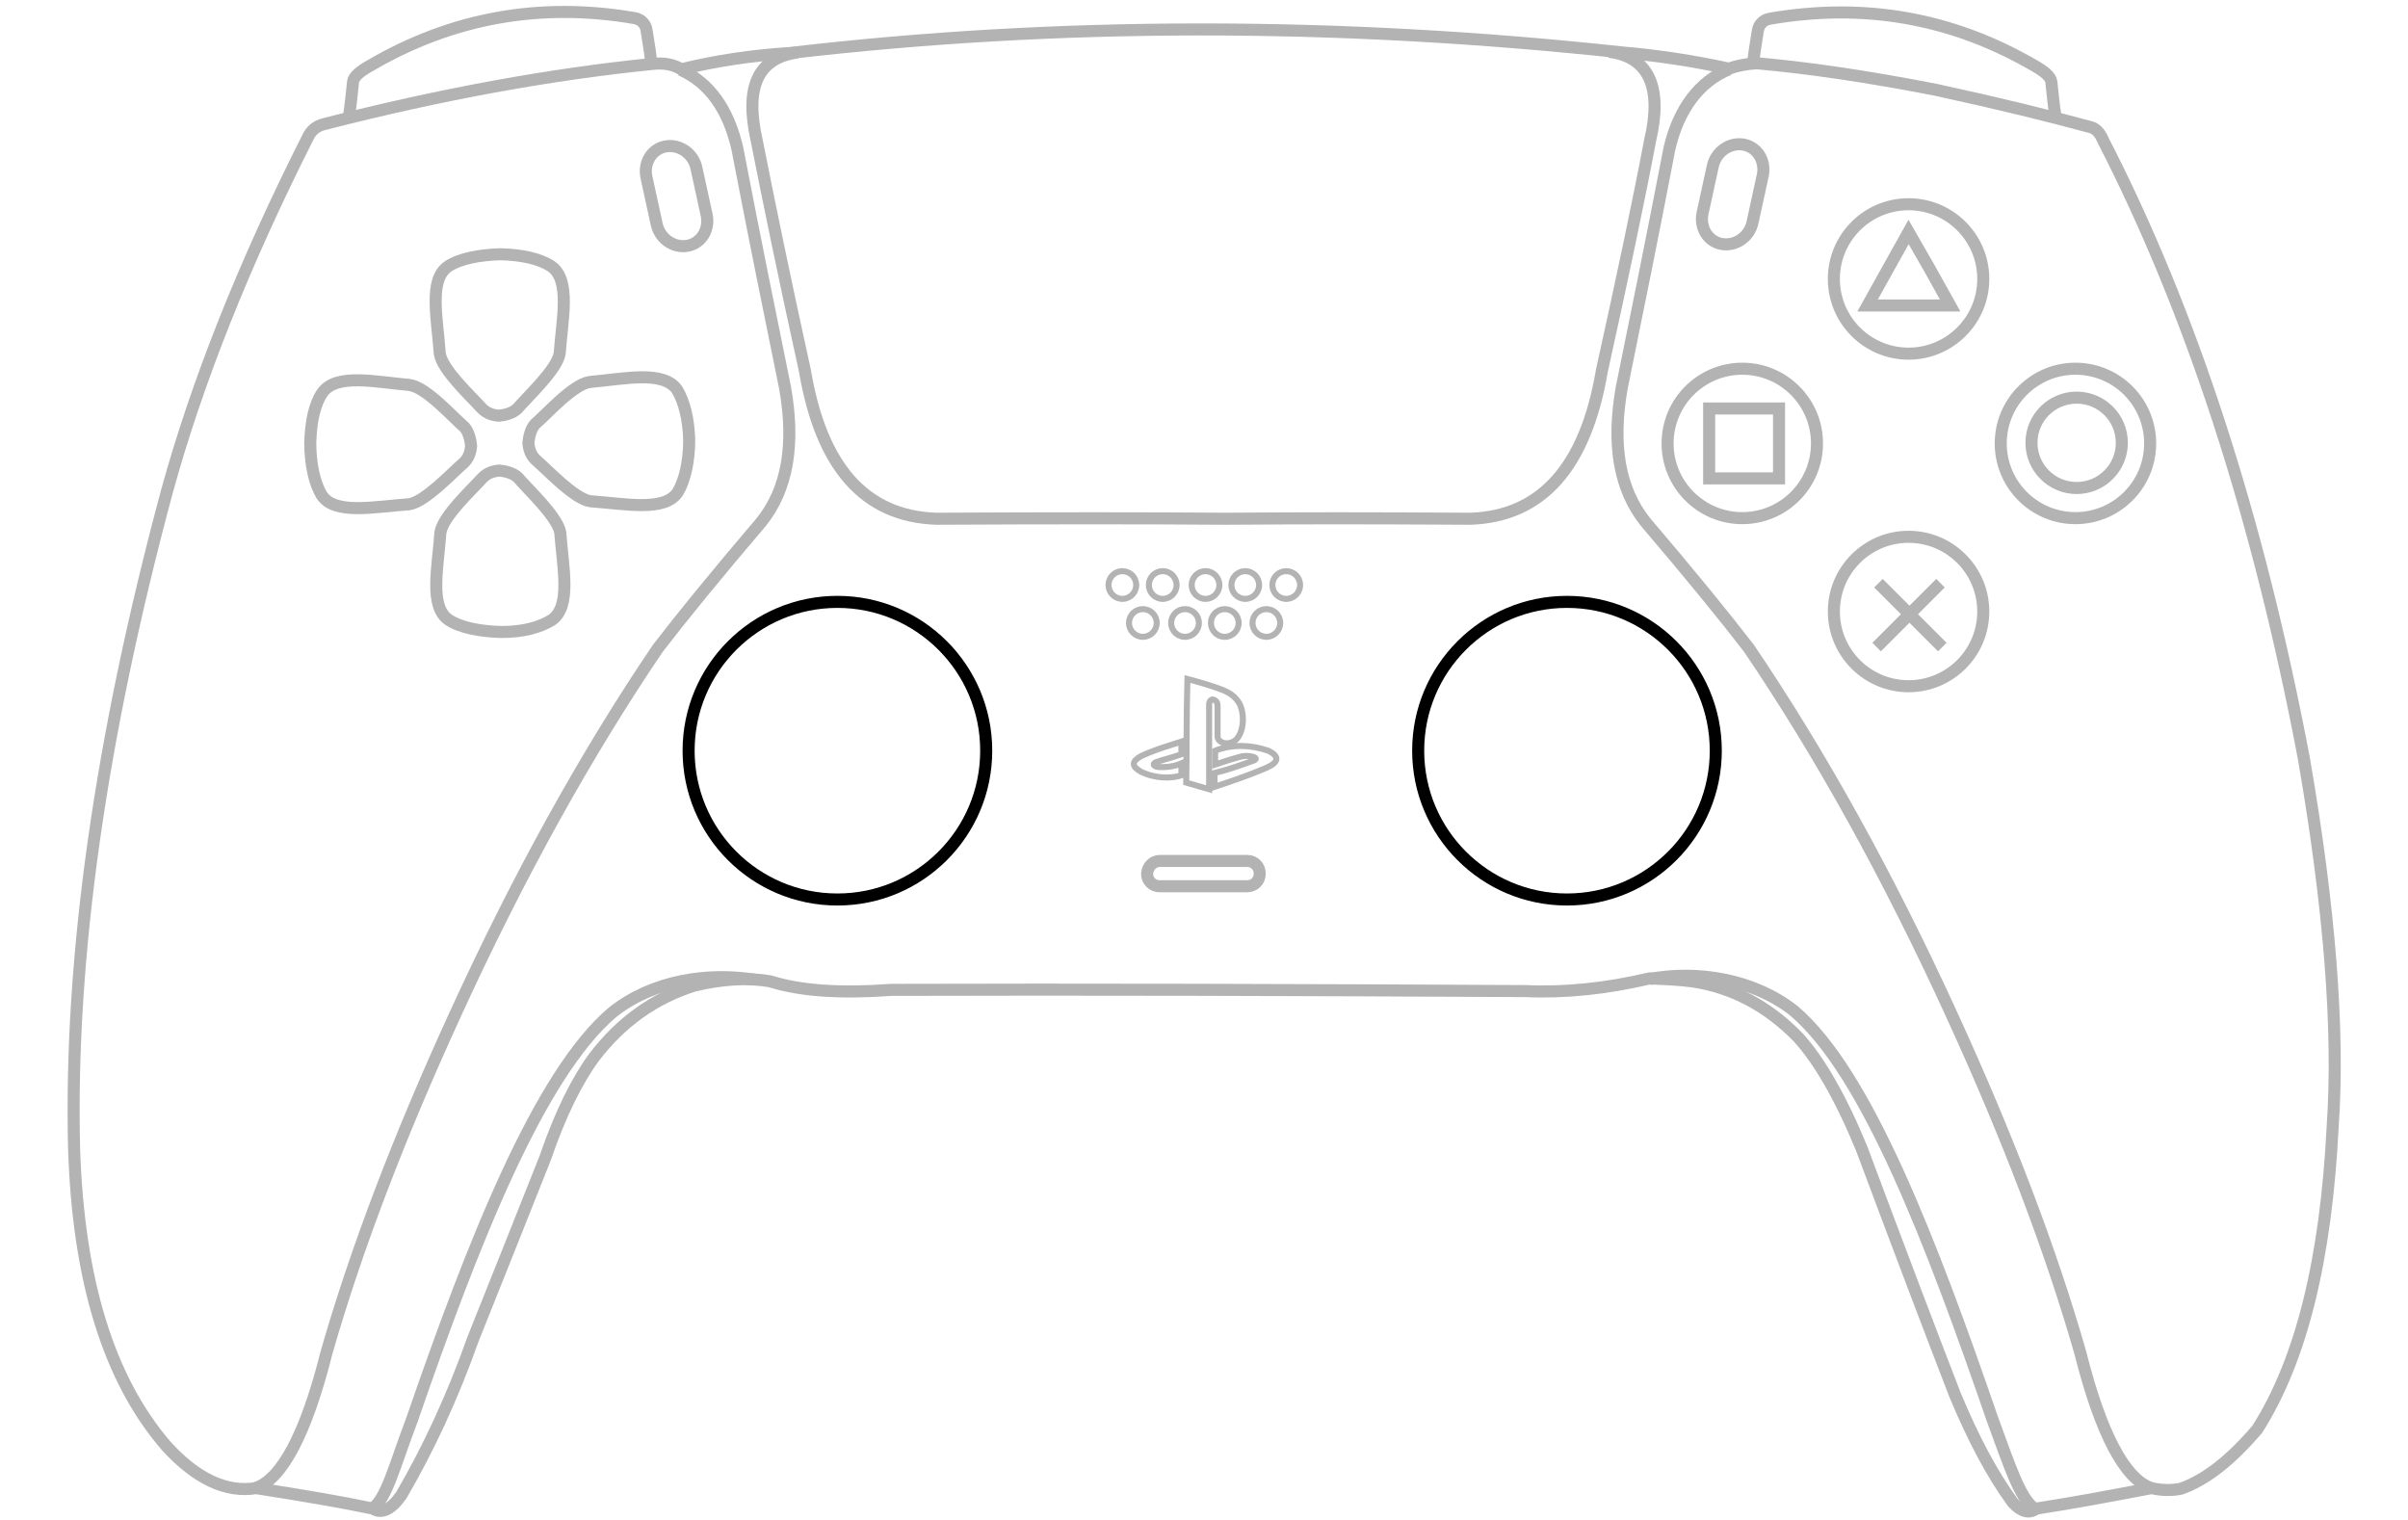 <?xml version="1.0" encoding="utf-8"?>
<!-- Generator: Adobe Illustrator 25.0.1, SVG Export Plug-In . SVG Version: 6.00 Build 0)  -->
<svg version="1.1" id="Controller" xmlns="http://www.w3.org/2000/svg" xmlns:xlink="http://www.w3.org/1999/xlink" x="0px" y="0px"
	 viewBox="0 0 399.7 252.3" style="enable-background:new 0 0 399.7 252.3;" xml:space="preserve">
<style type="text/css">
	.st0{fill:none;stroke:#B3B3B3;stroke-width:2;stroke-miterlimit:10;}
	.st1{fill:none;stroke:#B3B3B3;stroke-width:2;stroke-miterlimit:22.926;}
	.st2{fill:none;stroke:#000000;stroke-width:2;stroke-miterlimit:10;}
	.st3{fill:none;stroke:#000000;stroke-width:2;stroke-miterlimit:1.093;}
	.st4{fill:none;stroke:#B3B3B3;stroke-miterlimit:10;}
</style>
<path class="st0" d="M90.5,192.2c-4.4,11.1-8.4,21.1-12,30.1c-3.4,9.6-7.4,18.2-11.9,25.9c-1.7,2.4-3.3,3.1-4.7,2.2
	c-5.2-1.1-11.7-2.2-19.4-3.4c-4.9,0.8-9.9-1.5-14.9-7C18,228.9,13,212.4,12.3,190.7c-0.8-31.8,4.4-68.2,15.4-109.1
	c5-18.2,12.8-37.8,23.4-58.8c0.5-1.1,1.4-1.9,2.7-2.2c19.5-5,37.7-8.3,54.6-10c1.8-0.2,3.4,0.1,4.7,0.9c5.7-1.4,11.7-2.3,18-2.7
	c44.6-5.2,90.7-5.2,138.1-0.1c5.9,0.5,11.8,1.4,17.8,2.7c1.3-0.5,2.9-0.8,4.6-0.9c8,0.7,17.9,2.1,29.7,4.4
	c10.6,2.3,19.1,4.4,25.7,6.2c0.9,0.2,1.6,1,2.1,2.2c14.6,28.4,25.7,62.5,33.3,102.5c4.3,24.8,5.9,45.2,4.8,61.1
	c-1.1,22.1-5.2,38.8-12.5,50.3c-4.5,5.3-8.7,8.5-12.7,9.9c-1.5,0.3-3.1,0.3-4.9-0.1c-6.8,1.3-13.2,2.5-19.1,3.4
	c-1.2,0.9-2.5,0.5-3.9-1c-3.5-4.8-6.6-10.7-9.6-17.9c-4.1-10.6-9.3-24.3-15.5-40.9c-3.5-8.5-7.1-14.7-10.6-18.5
	c-5-5.1-10.8-8.2-17.4-9.2c-2.3-0.3-4.7-0.4-7.2-0.5c-7.2,1.7-14.1,2.4-20.7,2.1c-38.2-0.2-73.3-0.3-105.2-0.2
	c-8.2,0.6-14.9,0.2-20-1.4c-3.8-0.7-8.1-0.4-12.7,0.7c-6.6,2.1-12.1,6-16.6,11.9C95.8,179.3,93,184.9,90.5,192.2L90.5,192.2z"/>
<path class="st0" d="M57.9,19.5c0.3-2,0.5-3.9,0.7-5.9c0.1-0.9,1.2-1.8,3-2.8c13.4-7.8,28-10.5,43.7-7.8c1.1,0.2,1.8,0.9,2,1.9
	c0.4,2.4,0.7,4.3,0.8,5.7"/>
<path class="st1" d="M110.5,24.3L110.5,24.3c2.3-0.4,4.6,1.2,5.1,3.6l1.7,7.8c0.5,2.4-0.9,4.7-3.2,5.1l0,0c-2.3,0.4-4.6-1.2-5.1-3.6
	l-1.7-7.8C106.8,27,108.2,24.7,110.5,24.3z"/>
<path class="st1" d="M289.4,24L289.4,24c-2.3-0.4-4.6,1.2-5.1,3.6l-1.7,7.8c-0.5,2.4,0.9,4.7,3.2,5.1l0,0c2.3,0.4,4.6-1.2,5.1-3.6
	l1.7-7.8C293.1,26.7,291.7,24.4,289.4,24z"/>
<path class="st0" d="M132.4,8.7c-6.6,0.9-8.8,5.7-6.8,14.6c2,10.1,4.6,22.8,8,38.2c2.7,16,9.9,24.2,21.8,24.6
	c18.5-0.1,34.6-0.1,48.2,0c13.6-0.1,22-0.1,40.5,0c11.8-0.4,19.1-8.6,21.8-24.6c3.4-15.4,6.1-28.1,8-38.2c2.1-8.9-0.3-13.9-6.8-14.7
	"/>
<circle class="st0" cx="316.8" cy="101.5" r="12.4"/>
<circle class="st0" cx="316.8" cy="46.3" r="12.4"/>
<circle class="st0" cx="289.2" cy="73.6" r="12.4"/>
<circle class="st0" cx="344.5" cy="73.6" r="12.4"/>
<circle class="st2" cx="260.1" cy="124.6" r="24.7"/>
<circle class="st3" cx="139" cy="124.6" r="24.7"/>
<path class="st0" d="M192.5,142.9H207c1.2,0,2.1,0.9,2.1,2.1l0,0c0,1.2-0.9,2.1-2.1,2.1h-14.5c-1.2,0-2.1-0.9-2.1-2.1l0,0
	C190.5,143.8,191.4,142.9,192.5,142.9z"/>
<circle class="st4" cx="186.3" cy="97.1" r="2.3"/>
<circle class="st4" cx="193" cy="97.1" r="2.3"/>
<circle class="st4" cx="200.1" cy="97.1" r="2.3"/>
<circle class="st4" cx="206.7" cy="97.1" r="2.3"/>
<circle class="st4" cx="213.5" cy="97.1" r="2.3"/>
<circle class="st4" cx="189.7" cy="103.4" r="2.3"/>
<circle class="st4" cx="196.7" cy="103.4" r="2.3"/>
<circle class="st4" cx="203.3" cy="103.4" r="2.3"/>
<circle class="st4" cx="210.2" cy="103.4" r="2.3"/>
<path class="st0" d="M83.2,104.9c-3.5-0.1-6.7-0.7-8.7-2c-3.3-2.2-1.8-8.7-1.4-14.5c0.4-2.7,5.2-7.1,7-9.1c0.8-0.8,1.7-1.1,2.8-1.2
	c1,0.1,2.3,0.4,3.1,1.2c1.7,2,6.5,6.4,7,9.1c0.4,5.7,1.9,12.2-1.4,14.5C89.5,104.2,86.7,104.9,83.2,104.9z"/>
<path class="st0" d="M114.4,73c0,3.5-0.7,6.7-1.9,8.7c-2.2,3.3-8.7,1.9-14.5,1.5c-2.7-0.4-7.1-5.2-9.1-6.9c-0.8-0.8-1.1-1.7-1.2-2.8
	c0.1-1,0.4-2.3,1.1-3.1c2-1.7,6.3-6.6,9.1-7c5.7-0.5,12.2-2,14.5,1.3C113.6,66.7,114.3,69.6,114.4,73z"/>
<path class="st0" d="M51.5,73.5c0,3.5,0.7,6.7,1.9,8.7c2.2,3.3,8.7,1.9,14.5,1.5c2.7-0.4,7.1-5.2,9.1-6.9c0.8-0.8,1.1-1.7,1.2-2.8
	c-0.1-1-0.4-2.3-1.1-3.1c-2-1.7-6.3-6.6-9.1-7c-5.7-0.5-12.2-2-14.5,1.3C52.2,67.1,51.6,70,51.5,73.5z"/>
<path class="st0" d="M83.1,42.2c-3.5,0.1-6.7,0.7-8.7,2c-3.3,2.2-1.8,8.7-1.4,14.5c0.4,2.7,5.2,7.1,7,9.1c0.8,0.8,1.7,1.1,2.8,1.2
	c1-0.1,2.3-0.4,3.1-1.2c1.7-2,6.5-6.4,7-9.1c0.4-5.7,1.9-12.2-1.4-14.5C89.5,42.9,86.6,42.3,83.1,42.2L83.1,42.2z"/>
<path class="st0" d="M42.4,247c4.4-1.5,8.4-9,11.8-22.5c4.9-17.1,12-35.7,21.3-56c10.6-23.2,21.9-43.5,33.7-60.9
	c4-5.2,9.7-12.2,17.2-21c4.3-5.4,5.6-12.8,3.9-22.3c-2.3-11.3-5-24.5-7.9-39.6c-1.5-6.6-4.7-11-9.4-13.1"/>
<path class="st0" d="M61.8,250.4c2.4-1.7,3.6-6.9,6.6-14.8c10.1-29.3,21.1-57.3,33.3-67.6c6.7-5.3,15.7-6.6,23.5-5.4"/>
<path class="st4" d="M191.9,126.5c1.1-0.4,2.5-0.7,4.2-1.3c0-0.7,0-1.2,0-2.1c-1.5,0.5-4.1,1.2-6.7,2.4c-1.6,0.9-1.6,1.7,0,2.6
	c2.5,1.2,5.1,1.1,6.7,0.6c0-0.6,0-1.3,0-2c-1.1,0.5-2.5,0.7-3.9,0.6C191.5,127.2,191.2,126.8,191.9,126.5z"/>
<path class="st4" d="M207.9,126.3c-2.2,0.8-4.2,1.5-6.3,2c0,0.8,0,1.6,0,2.3c2.4-0.8,5.7-1.9,8.7-3.2c2-0.9,2.1-1.9,0.2-2.8
	c-2.9-1-6-1.1-8.8,0c0,0.7,0,1.6,0,2.3c1.2-0.4,2.7-0.9,4.2-1.3C207.2,125.2,209.5,125.8,207.9,126.3L207.9,126.3z"/>
<path class="st4" d="M196.9,129.9c1,0.3,2.4,0.7,3.8,1.1c0-5.6,0-10.3,0-14c0-0.6,0.3-0.9,0.6-0.9c0.5,0.1,0.8,0.4,0.8,1.1
	c0,2.1,0,3.8,0,5.2c0.2,0.8,1.4,1.4,2.8,0.6c1.5-1.1,1.8-4.1,0.9-6.1c-0.6-1.1-1.4-1.8-2.9-2.4c-1.6-0.6-3.5-1.2-5.8-1.8
	C196.9,119.5,197,125.5,196.9,129.9z"/>
<path class="st0" d="M357.1,247c-4.4-1.5-8.4-9-11.8-22.5c-4.9-17.1-12-35.7-21.3-56c-10.6-23.2-21.9-43.5-33.7-60.9
	c-4-5.2-9.7-12.2-17.2-21c-4.3-5.4-5.6-12.8-3.9-22.3c2.3-11.3,5-24.5,7.9-39.6c1.5-6.6,5-11.2,9.9-13.2"/>
<path class="st0" d="M337.7,250.4c-2.4-1.7-4.1-7-7-14.9c-10.1-29.3-20.8-57.4-32.9-67.7c-6.7-5.3-16.1-6.8-24-5.3"/>
<path class="st0" d="M341.2,19.5c-0.3-2-0.5-3.9-0.7-5.9c-0.1-0.9-1.2-1.8-3-2.8C324,3,309.5,0.4,293.8,3.1c-1.1,0.2-1.8,0.9-2,1.9
	c-0.4,2.4-0.7,4.3-0.8,5.7"/>
<polygon class="st0" points="316.8,38.5 320.3,44.6 323.7,50.7 316.8,50.7 310,50.7 313.4,44.6 "/>
<rect x="283.7" y="67.8" class="st0" width="11.6" height="11.6"/>
<circle class="st0" cx="344.7" cy="73.5" r="7.5"/>
<g>
	<g>
		<g>
			<line class="st0" x1="311.8" y1="96.8" x2="322.4" y2="107.4"/>
		</g>
	</g>
</g>
<g>
	<g>
		<g>
			<line class="st0" x1="322.1" y1="96.8" x2="311.5" y2="107.4"/>
		</g>
	</g>
</g>
</svg>
